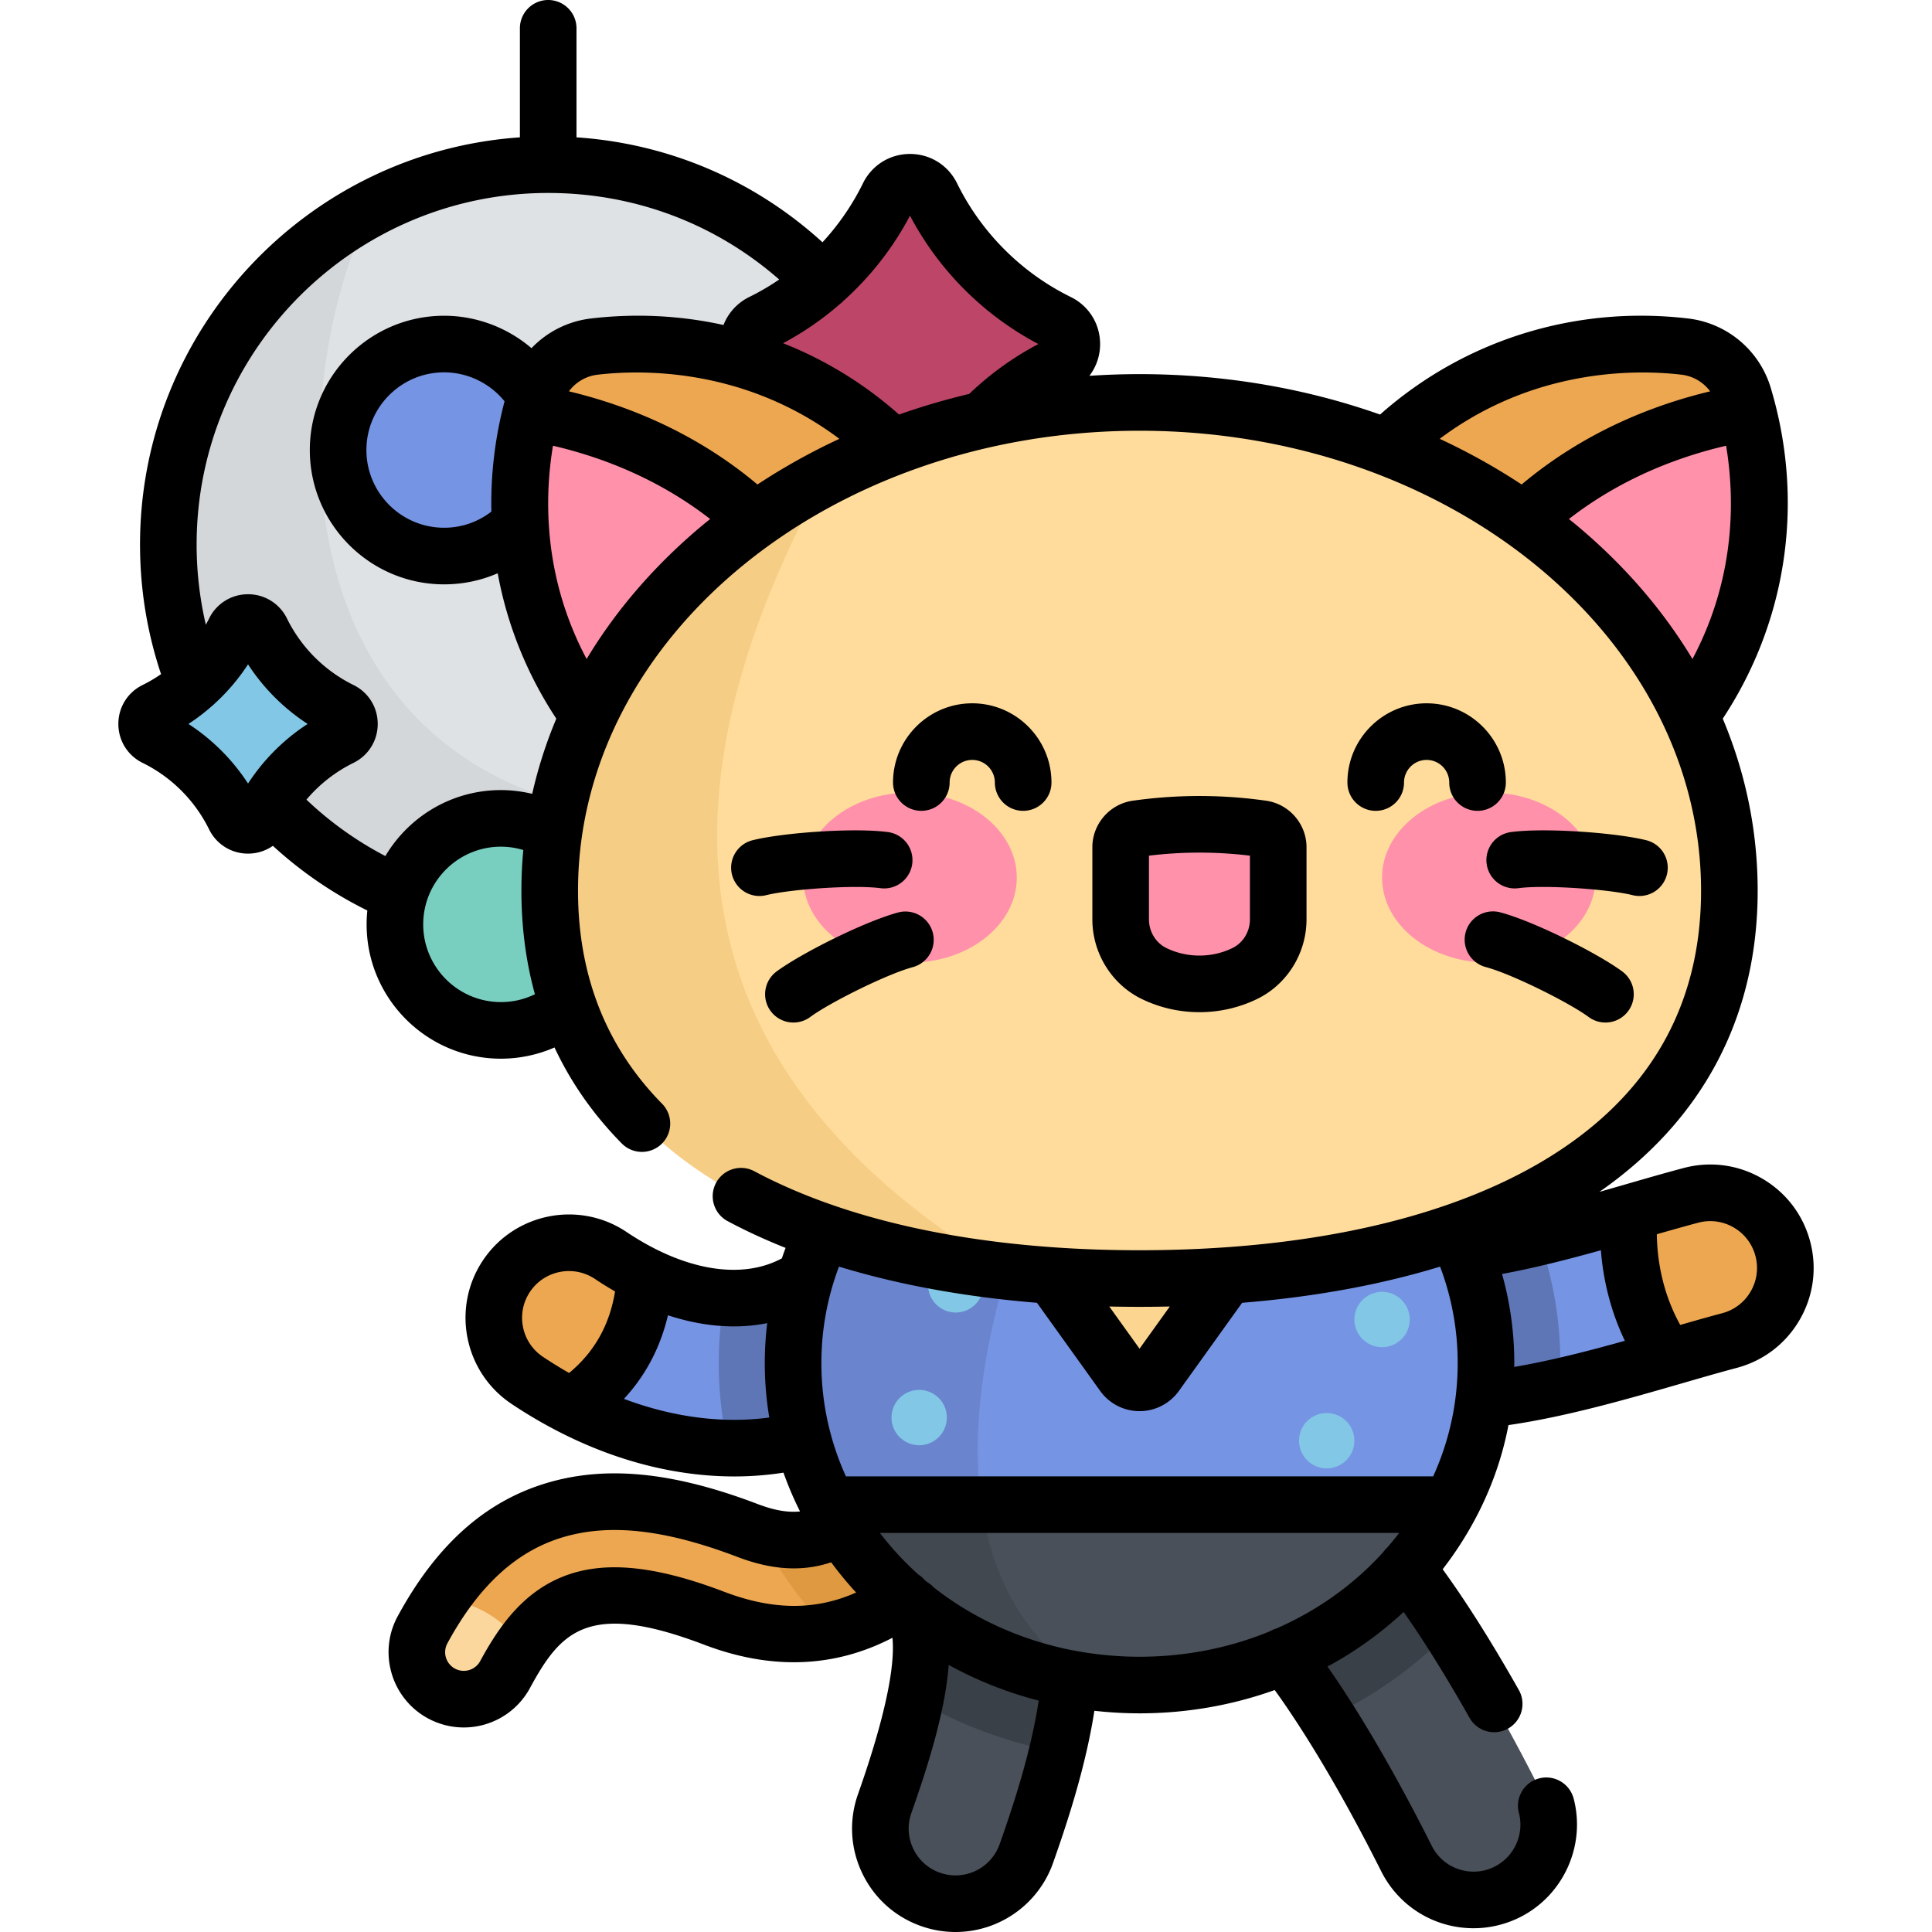 <svg xmlns="http://www.w3.org/2000/svg" viewBox="0 0 511.998 511.998" style="enable-background:new 0 0 511.998 511.998" xml:space="preserve"><circle style="fill:#dee2e5" cx="145.279" cy="144.3" r="100.67"/><path style="opacity:.05;enable-background:new" d="M145.275 244.97c27.887 0 53.123-11.341 71.354-29.66C68.142 235.994 72.946 104.666 98.725 55.029c-32.162 16.805-54.117 50.473-54.117 89.274 0 55.596 45.07 100.667 100.667 100.667z"/><path style="fill:#82c7e6" d="M69.322 216.479c-1.464 2.983-5.716 2.983-7.179 0a46.017 46.017 0 0 0-21.04-21.04c-2.983-1.464-2.983-5.715 0-7.179a46.017 46.017 0 0 0 21.04-21.04c1.464-2.983 5.716-2.983 7.179 0a46.017 46.017 0 0 0 21.04 21.04c2.983 1.464 2.983 5.716 0 7.179a46.017 46.017 0 0 0-21.04 21.04z"/><path style="fill:#bd4568" d="M246.888 130.483c-2.336 4.76-9.122 4.76-11.458 0a73.444 73.444 0 0 0-33.578-33.578c-4.76-2.336-4.76-9.122 0-11.458a73.444 73.444 0 0 0 33.578-33.578c2.336-4.76 9.122-4.76 11.458 0a73.444 73.444 0 0 0 33.578 33.578c4.76 2.336 4.76 9.122 0 11.458a73.444 73.444 0 0 0-33.578 33.578z"/><circle style="fill:#7694e4" cx="117.699" cy="119.27" r="28.09"/><circle style="fill:#78cfc0" cx="132.749" cy="244.97" r="28.09"/><path style="fill:#eda751" d="M122.896 450.293c-2.006 0-4.04-.486-5.927-1.51-6.038-3.28-8.273-10.834-4.993-16.871 9.212-16.959 20.589-27.305 34.78-31.63 14.178-4.32 30.495-2.634 51.348 5.31 20.807 7.922 30.959-3.024 50.157-26.533l.707-.865c4.347-5.32 12.185-6.11 17.506-1.764 5.321 4.348 6.111 12.185 1.764 17.506l-.704.861c-9.678 11.852-18.82 23.046-30.617 30.393-14.625 9.106-30.217 10.302-47.67 3.654-32.938-12.547-44.883-4.428-55.406 14.945a12.441 12.441 0 0 1-10.945 6.504z"/><path style="fill:#fcd79d" d="M117.144 423.436a96.137 96.137 0 0 0-5.169 8.476c-3.28 6.038-1.044 13.591 4.993 16.871a12.437 12.437 0 0 0 16.87-4.994c1.461-2.689 2.952-5.151 4.519-7.382-5.791-9.079-14.639-11.89-21.213-12.971z"/><path style="opacity:.2;fill:#a35f00;enable-background:new" d="M266.473 376.43c-5.321-4.345-13.159-3.556-17.506 1.764l-.707.865c-18.134 22.205-28.201 33.193-46.795 27.668.206.404.405.81.617 1.212a106.051 106.051 0 0 0 17.563 24.224c5.932-1.171 11.673-3.488 17.271-6.973 11.797-7.347 20.939-18.541 30.617-30.393l.704-.861c4.346-5.322 3.557-13.159-1.764-17.506z"/><path style="fill:#495059" d="M253.219 504.5c-2.202 0-4.44-.368-6.635-1.144-10.365-3.664-15.797-15.037-12.132-25.402 5.957-16.851 13.227-40.555 7.598-51.811-4.916-9.833-.931-21.791 8.902-26.707 9.835-4.915 21.791-.93 26.707 8.902 12.166 24.331 4.464 54.215-5.672 82.884-2.889 8.171-10.569 13.278-18.768 13.278z"/><path style="fill:#eda751" d="M194.626 383.772c-17.984 0-37.053-5.995-54.95-17.995-9.131-6.123-11.569-18.489-5.447-27.619 6.123-9.131 18.49-11.567 27.619-5.447 20.645 13.843 41.712 15.034 54.978 3.11 8.175-7.349 20.76-6.68 28.111 1.497 7.35 8.176 6.679 20.761-1.496 28.111-13.599 12.225-30.654 18.343-48.815 18.343z"/><path style="fill:#7694e4" d="M216.827 335.821c-11.305 10.161-28.275 10.791-45.82 2.191-1.249 20.08-12.157 29.775-19.546 34.706 14.332 7.359 29.08 11.054 43.166 11.054 18.161 0 35.216-6.118 48.816-18.343 8.176-7.35 8.846-19.935 1.496-28.111-7.353-8.177-19.937-8.846-28.112-1.497z"/><path style="opacity:.2;enable-background:new" d="M216.827 335.821c-6.655 5.982-15.281 8.634-24.824 8.071a99.33 99.33 0 0 0-1.529 17.344c0 7.667.866 15.184 2.564 22.51.53.01 1.061.026 1.589.026 18.161 0 35.216-6.119 48.816-18.343 8.176-7.35 8.846-19.935 1.496-28.111-7.353-8.177-19.937-8.846-28.112-1.497z"/><path style="fill:#495059" d="M390.529 503.503c-7.288 0-14.307-4.016-17.803-10.973-18.673-37.163-33.482-56.213-37.371-59.198-8.9-6.454-10.868-18.889-4.414-27.79 6.454-8.9 18.915-10.87 27.816-4.418 18.388 13.334 42.569 59.652 49.543 73.53 4.936 9.823.974 21.788-8.85 26.724a19.806 19.806 0 0 1-8.921 2.125z"/><path style="opacity:.2;enable-background:new" d="M384.336 432.158c-8.349-13.008-17.52-25.189-25.579-31.033-8.9-6.453-21.362-4.483-27.816 4.418-6.454 8.9-4.487 21.336 4.414 27.789 2.263 1.737 8.227 8.924 16.494 21.942 12.2-5.718 23.22-13.526 32.487-23.116zM250.952 399.436c-9.833 4.916-13.818 16.873-8.902 26.707 2.84 5.679 2.394 14.528.492 24.066 11.429 6.771 24.174 11.556 37.687 14.049 4.765-19.799 5.803-39.174-2.57-55.92-4.917-9.832-16.872-13.817-26.707-8.902z"/><path style="fill:#eda751" d="M383.256 371.473c-4.936 0-9.628-.447-13.98-1.473-10.7-2.522-17.33-13.241-14.808-23.942 2.522-10.699 13.238-17.325 23.942-14.808 10.592 2.494 38-5.422 54.375-10.153 5.414-1.565 10.526-3.043 15.33-4.316 10.63-2.823 21.525 3.515 24.341 14.141 2.817 10.626-3.515 21.525-14.141 24.341-4.375 1.159-9.281 2.578-14.475 4.079-19.935 5.761-41.972 12.131-60.584 12.131z"/><path style="fill:#7694e4" d="M431.822 321.375c-16.466 4.756-43.023 12.321-53.411 9.875-10.704-2.517-21.42 4.108-23.942 14.808-2.522 10.701 4.108 21.42 14.808 23.942 4.352 1.025 9.044 1.473 13.98 1.473 18.035 0 39.279-5.979 58.716-11.591-9.922-13.799-11.091-29.819-10.151-38.507z"/><path style="opacity:.2;enable-background:new" d="M413.503 361.236a99.069 99.069 0 0 0-5.766-33.348c-11.8 2.823-23.293 4.782-29.328 3.361-10.704-2.517-21.42 4.108-23.942 14.808-2.522 10.701 4.107 21.42 14.808 23.942 4.351 1.026 9.044 1.473 13.98 1.473 9.384 0 19.638-1.626 30.053-3.969.129-2.077.195-4.166.195-6.267z"/><path style="fill:#fcd690" d="m301.988 395.586 73.525-85.453c-16.746-20.771-43.446-34.212-73.525-34.212-30.079 0-56.779 13.441-73.525 34.212l73.525 85.453z"/><path style="fill:#7694e4" d="M384.469 398.745c5.974-11.321 9.332-24.05 9.332-37.509 0-27.813-14.326-52.514-36.491-68.089l-50.987 71.096c-2.129 2.968-6.542 2.967-8.671-.002l-50.986-71.095c-22.166 15.575-36.491 40.276-36.491 68.089 0 13.459 3.359 26.188 9.332 37.509h164.962v.001z"/><path style="fill:#495059" d="M219.508 398.745c14.939 28.312 46.258 47.806 82.48 47.806 36.223 0 67.541-19.494 82.48-47.806h-164.96z"/><path style="opacity:.1;enable-background:new" d="M288.581 445.643c-41.956-27.546-28.953-84.002-21.831-108.691v-54.515c-33.217 12.841-56.575 43.284-56.575 78.8.001 42.885 34.055 78.375 78.406 84.406z"/><circle style="fill:#82c7e6" cx="243.589" cy="375.67" r="7.335"/><circle style="fill:#82c7e6" cx="366.259" cy="349.68" r="7.335"/><circle style="fill:#82c7e6" cx="351.589" cy="381.8" r="7.335"/><circle style="fill:#82c7e6" cx="253.279" cy="340.5" r="7.335"/><path style="fill:#eda751" d="M246.115 213.301c17.966-15.075 29.961-40.382 4.62-77.792-25.541-37.706-63.567-47.157-93.255-43.66a18.563 18.563 0 0 0-15.58 13.073c-8.6 28.629-5.895 67.719 26.803 99.419 32.441 31.454 59.446 24.035 77.412 8.96z"/><path style="fill:#ff91ab" d="M140.705 109.304c-7.05 28.149-3.064 64.924 27.998 95.038 28.119 27.262 52.149 25.313 69.753 14.496-12.108-82.191-64.997-103.986-97.751-109.534z"/><path style="fill:#eda751" d="M357.862 213.301c-17.966-15.075-29.961-40.382-4.62-77.792 25.541-37.706 63.567-47.157 93.255-43.66a18.563 18.563 0 0 1 15.58 13.073c8.599 28.629 5.895 67.719-26.803 99.419-32.441 31.454-59.446 24.035-77.412 8.96z"/><path style="fill:#ff91ab" d="M463.272 109.304c7.05 28.149 3.064 64.924-27.997 95.038-28.119 27.262-52.149 25.313-69.753 14.496 12.106-82.191 64.996-103.986 97.75-109.534z"/><path style="fill:#ffdc9c" d="M458.298 236.055c0 71.469-69.982 102.772-156.31 102.772s-156.31-31.303-156.31-102.772 69.982-129.406 156.31-129.406 156.31 57.936 156.31 129.406z"/><path style="opacity:.15;fill:#c17a00;enable-background:new" d="M218.527 126.628c-43.776 22.933-72.848 63.367-72.848 109.427 0 61.437 51.715 93.192 121.072 100.897-99.56-59.471-86.576-139.463-48.224-210.324z"/><ellipse style="fill:#ff91ab" cx="241.159" cy="232.57" rx="28.3" ry="22.538"/><ellipse style="fill:#ff91ab" cx="394.559" cy="232.57" rx="28.3" ry="22.538"/><path style="fill:#ff91ab" d="M338.74 243.643c0 6.1-3.426 11.741-8.924 14.381-3.618 1.737-7.671 2.71-11.953 2.71s-8.335-.973-11.953-2.71c-5.499-2.639-8.924-8.281-8.924-14.381v-19.12a4.948 4.948 0 0 1 4.251-4.898 118.122 118.122 0 0 1 33.253 0 4.948 4.948 0 0 1 4.251 4.898l-.001 19.12z"/><path d="M429.917 257.447c-6.542-4.829-23.395-13.294-32.328-15.665a7.5 7.5 0 1 0-3.848 14.498c6.9 1.832 22.144 9.452 27.268 13.235a7.465 7.465 0 0 0 4.448 1.466 7.501 7.501 0 0 0 4.46-13.534zm49.789 71.554c-1.875-7.076-6.393-12.999-12.721-16.677-6.331-3.679-13.713-4.67-20.791-2.793-4.934 1.308-10.301 2.859-15.49 4.36l-.968.28c-.042.012-.083.023-.124.036-1.814.524-3.742 1.079-5.762 1.653 27.48-19.103 41.95-46.52 41.95-79.805 0-15.79-3.173-31.157-9.252-45.604 17.091-25.903 21.748-57.604 12.713-87.685a26.018 26.018 0 0 0-21.885-18.363c-29.938-3.528-59.42 5.726-81.645 25.456-19.91-7.019-41.49-10.71-63.741-10.71-4.46 0-8.891.156-13.289.449a13.812 13.812 0 0 0 2.838-8.422c0-5.336-2.977-10.11-7.767-12.462-13.042-6.4-23.749-17.107-30.149-30.15-2.351-4.789-7.126-7.765-12.462-7.765s-10.111 2.976-12.462 7.766a65.879 65.879 0 0 1-10.733 15.638c-18.086-16.474-40.788-26.159-65.189-27.808V7.5c0-4.143-3.358-7.5-7.5-7.5s-7.5 3.357-7.5 7.5v28.899C81.618 40.265 37.108 87.181 37.108 144.303c0 11.783 1.876 23.31 5.574 34.348a38.202 38.202 0 0 1-4.884 2.876c-3.968 1.948-6.433 5.903-6.433 10.323s2.465 8.375 6.434 10.323a38.702 38.702 0 0 1 17.61 17.608 11.422 11.422 0 0 0 10.322 6.435h.001c2.419 0 4.696-.742 6.584-2.062a107.236 107.236 0 0 0 25.03 17.138 35.754 35.754 0 0 0-.19 3.678c0 19.625 15.966 35.591 35.591 35.591 4.914 0 9.752-1.033 14.206-2.97 4.344 9.289 10.281 17.789 17.819 25.437a7.502 7.502 0 0 0 10.606.077 7.501 7.501 0 0 0 .077-10.607c-14.781-14.996-22.276-33.986-22.276-56.443 0-67.22 66.756-121.906 148.81-121.906s148.809 54.687 148.809 121.906c0 31.046-14.166 55.181-42.105 71.734-7.526 4.459-15.972 8.305-25.23 11.525-.09.03-.179.058-.268.092-16.966 5.869-36.665 9.628-58.506 11.147l-.148.01c-7.288.503-14.809.763-22.551.763-7.734 0-15.261-.257-22.557-.763l-.108-.009c-31.466-2.196-58.619-9.056-79.418-20.165-3.653-1.954-8.198-.571-10.149 3.082s-.571 8.197 3.083 10.148c4.822 2.576 9.948 4.935 15.346 7.085a87.67 87.67 0 0 0-.981 2.77c-10.729 5.775-25.898 3.252-41.178-6.994-12.552-8.417-29.609-5.051-38.025 7.5-8.416 12.549-5.052 29.607 7.499 38.025a125.27 125.27 0 0 0 12.488 7.36c15.185 7.81 31.082 11.906 46.639 11.906 4.376 0 8.726-.34 13.002-1.004a89.27 89.27 0 0 0 4.383 10.28c-3.318.337-6.913-.318-11.237-1.965-22.49-8.567-40.35-10.308-56.205-5.476-16.168 4.928-28.986 16.449-39.184 35.224-5.249 9.66-1.66 21.791 8.005 27.044a19.934 19.934 0 0 0 27.04-8.006c8.148-14.999 15.321-23.257 46.146-11.517 17.81 6.785 34.577 6.148 49.926-1.825.99 9.895-4.165 27.406-9.122 41.426-2.44 6.902-2.046 14.341 1.108 20.946 3.155 6.605 8.693 11.588 15.594 14.026a27.31 27.31 0 0 0 9.136 1.574c11.59 0 21.974-7.345 25.839-18.277 4.043-11.437 8.717-25.866 10.961-40.346 3.936.437 7.929.674 11.97.674 12.527 0 24.621-2.158 35.819-6.174 5.395 7.46 15.537 22.786 28.217 48.02 4.681 9.317 14.07 15.105 24.504 15.105 4.235 0 8.484-1.01 12.289-2.922 11.504-5.78 17.479-19.002 14.21-31.438a7.502 7.502 0 0 0-9.161-5.347 7.502 7.502 0 0 0-5.347 9.161c1.479 5.623-1.228 11.604-6.436 14.221a12.256 12.256 0 0 1-5.555 1.325 12.36 12.36 0 0 1-11.102-6.84c-11.769-23.424-21.438-38.672-27.631-47.513a97.855 97.855 0 0 0 20.174-14.466c5.411 7.686 11.265 17.085 17.471 28.061a7.495 7.495 0 0 0 10.219 2.837 7.5 7.5 0 0 0 2.838-10.22c-7.167-12.675-13.936-23.401-20.184-31.993a93.465 93.465 0 0 0 8.721-13.504l.045-.081.021-.039c4.146-7.857 7.034-16.081 8.654-24.58 15.328-2.211 31.608-6.91 46.167-11.118 5.139-1.486 9.991-2.89 14.314-4.034 7.075-1.876 12.997-6.395 16.675-12.725 3.676-6.326 4.668-13.709 2.793-20.784zM65.732 207.64a53.95 53.95 0 0 0-15.791-15.79 53.626 53.626 0 0 0 6.247-4.762c.151-.118.295-.244.435-.372l.002-.001c.099-.091.198-.182.292-.277a53.92 53.92 0 0 0 8.815-10.378 53.978 53.978 0 0 0 15.791 15.791 53.935 53.935 0 0 0-15.791 15.789zm67.015 57.92c-11.354 0-20.591-9.237-20.591-20.591s9.237-20.591 20.591-20.591c2.018 0 4.016.308 5.934.886-.33 3.571-.502 7.168-.502 10.79 0 9.689 1.207 18.837 3.58 27.428a20.38 20.38 0 0 1-9.012 2.078zm8.294-55.181c-2.708-.649-5.489-1-8.294-1-13.016 0-24.417 7.027-30.623 17.484a92.404 92.404 0 0 1-20.914-14.951 38.653 38.653 0 0 1 12.456-9.739c3.968-1.948 6.433-5.903 6.433-10.323s-2.465-8.375-6.433-10.322a38.722 38.722 0 0 1-17.611-17.612 11.425 11.425 0 0 0-10.323-6.433 11.426 11.426 0 0 0-10.322 6.433 38.265 38.265 0 0 1-.862 1.643 93.359 93.359 0 0 1-2.44-21.255c0-51.373 41.794-93.168 93.167-93.168 22.828 0 44.268 8.093 61.222 22.939a65.334 65.334 0 0 1-7.949 4.64 13.86 13.86 0 0 0-6.813 7.411c-11.353-2.505-23.207-3.13-35.133-1.723a25.994 25.994 0 0 0-15.754 7.866c-6.373-5.447-14.58-8.593-23.153-8.593-19.625 0-35.591 15.966-35.591 35.591s15.966 35.591 35.591 35.591c4.977 0 9.783-1.016 14.2-2.94 2.488 13.587 7.705 26.668 15.535 38.534a118.37 118.37 0 0 0-6.389 19.927zm-10.819-74.805a20.365 20.365 0 0 1-12.527 4.283c-11.354 0-20.591-9.237-20.591-20.591s9.237-20.591 20.591-20.591c6.237 0 12.138 2.885 16.019 7.676-2.551 9.686-3.706 19.508-3.492 29.223zm56.456 3.199c-12.854 10.641-23.329 22.748-31.215 35.872-11.498-21.643-11.224-42.641-8.921-56.522 12.37 2.872 27.581 8.488 41.657 19.421-.508.41-1.02.814-1.521 1.229zm14.053-10.38c-16.714-14.044-35.088-21.128-49.957-24.683a11.019 11.019 0 0 1 7.584-4.411c11.439-1.346 38.803-1.971 64.085 16.994a168.631 168.631 0 0 0-21.712 12.1zm56.121-24.003a184.174 184.174 0 0 0-18.605 5.469 103.61 103.61 0 0 0-30.721-18.904 80.891 80.891 0 0 0 15.018-10.342c.212-.164.419-.338.617-.528.041-.039.076-.082.115-.122 7.247-6.456 13.347-14.185 17.884-22.814 7.602 14.459 19.567 26.424 34.026 34.027a80.663 80.663 0 0 0-18.334 13.214zm124.682 11.903c25.282-18.965 52.647-18.339 64.084-16.994a11.022 11.022 0 0 1 7.585 4.412c-14.87 3.555-33.243 10.639-49.957 24.683a168.517 168.517 0 0 0-21.712-12.101zm66.981 58.352c-7.887-13.124-18.361-25.23-31.215-35.871-.502-.416-1.014-.819-1.521-1.229 14.076-10.934 29.287-16.549 41.657-19.421 2.302 13.88 2.576 34.878-8.921 56.521zM150.823 363.853a112.297 112.297 0 0 1-6.969-4.305c-5.682-3.81-7.205-11.533-3.396-17.213 3.811-5.681 11.533-7.204 17.214-3.396a89.543 89.543 0 0 0 5.324 3.302c-1.457 8.914-5.472 16.042-12.173 21.612zm43.803 12.419c-9.661 0-19.537-1.898-29.273-5.561 5.758-6.216 9.655-13.62 11.664-22.15 9.198 3.019 18.157 3.73 26.303 2.078a87.987 87.987 0 0 0-.644 10.598c0 4.879.405 9.689 1.19 14.417a70.09 70.09 0 0 1-9.24.618zm107.363-29.946c2.698 0 5.371-.033 8.021-.093l-8.021 11.185-8.02-11.183c2.65.061 5.323.091 8.02.091zm-110.073 75.509c-17.632-6.716-30.726-8.172-41.208-4.584-11.895 4.073-18.533 13.892-23.459 22.958a4.948 4.948 0 0 1-4.353 2.584 4.947 4.947 0 0 1-4.331-7.301c8.226-15.144 18.162-24.314 30.376-28.037 12.503-3.81 27.275-2.175 46.494 5.145 9.186 3.498 17.234 3.973 24.832 1.422a94.322 94.322 0 0 0 6.614 8.014c-10.8 4.79-22.074 4.709-34.965-.201zm72.999 66.888A12.428 12.428 0 0 1 253.219 497c-1.401 0-2.792-.24-4.136-.716a12.323 12.323 0 0 1-7.059-6.35 12.323 12.323 0 0 1-.501-9.482c4.652-13.159 9.001-27.226 9.893-39.231a102.184 102.184 0 0 0 23.846 9.454c-2.025 13.393-6.49 27.14-10.347 38.048zm102.741-78.633a7.434 7.434 0 0 0-1.094 1.248c-7.797 8.613-17.445 15.474-28.28 20.218a7.443 7.443 0 0 0-1.726.744c-10.634 4.385-22.357 6.751-34.567 6.751a92.57 92.57 0 0 1-16.676-1.515 7.32 7.32 0 0 0-.945-.17c-13.77-2.671-26.428-8.446-36.975-16.737a7.45 7.45 0 0 0-1.776-1.427c-.196-.163-.385-.334-.58-.499a7.439 7.439 0 0 0-1.669-1.446 79.848 79.848 0 0 1-10.176-11.011h137.596a80.968 80.968 0 0 1-3.132 3.844zm18.131-40.181c-.016.119-.033.238-.044.359a71.907 71.907 0 0 1-5.944 20.977h-155.62a72.623 72.623 0 0 1-4.049-11.294c-.01-.046-.015-.092-.027-.139-.025-.103-.061-.199-.09-.3a72.127 72.127 0 0 1-2.337-18.276c0-8.807 1.57-17.381 4.668-25.573 15.744 4.809 33.368 8.033 52.458 9.587l16.755 23.362a12.862 12.862 0 0 0 10.43 5.358h.002c4.126 0 8.024-2.002 10.431-5.355l16.754-23.363c19.117-1.549 36.724-4.771 52.461-9.584a71.914 71.914 0 0 1 4.667 25.569 73.389 73.389 0 0 1-.515 8.672zm15.499-7.664c.004-.337.015-.671.015-1.009a86.94 86.94 0 0 0-3.249-23.623c8.459-1.537 17.845-3.959 26.203-6.285.562 7.483 2.463 15.914 6.349 23.995-9.692 2.711-19.759 5.3-29.318 6.922zm62.656-19.991a12.329 12.329 0 0 1-7.548 5.76c-3.46.917-7.191 1.977-11.111 3.106-5.102-9.151-6.144-18.399-6.208-24.032 3.808-1.095 7.462-2.13 10.965-3.058a12.307 12.307 0 0 1 9.408 1.263 12.327 12.327 0 0 1 5.758 7.551c.849 3.203.4 6.545-1.264 9.41zm-22.198-110.488a7.501 7.501 0 0 0-5.457-9.096c-7.888-1.971-26.693-3.376-35.858-2.166a7.5 7.5 0 0 0 1.965 14.871c7.077-.938 24.076.302 30.255 1.848a7.504 7.504 0 0 0 9.095-5.457zm-63.674-45.382c-11.575 0-20.993 9.418-20.993 20.994 0 4.143 3.357 7.5 7.5 7.5s7.5-3.357 7.5-7.5a6 6 0 0 1 5.993-5.994 6 6 0 0 1 5.994 5.994c0 4.143 3.357 7.5 7.5 7.5a7.5 7.5 0 0 0 7.5-7.5c0-11.576-9.418-20.994-20.994-20.994zm-60.208 81.849a34.84 34.84 0 0 0 15.198-3.448c8.007-3.844 13.18-12.143 13.18-21.143v-19.12c0-6.159-4.598-11.457-10.695-12.324a125.743 125.743 0 0 0-35.365 0c-6.098.867-10.695 6.165-10.695 12.324v19.12c0 9 5.173 17.299 13.18 21.143a34.842 34.842 0 0 0 15.197 3.448zm-13.378-41.473a110.677 110.677 0 0 1 26.756 0v16.883c0 3.267-1.833 6.258-4.67 7.619a19.952 19.952 0 0 1-8.708 1.972c-3.052 0-5.982-.663-8.708-1.972-2.837-1.361-4.67-4.353-4.67-7.619V226.76zm-52.824-19.382a6 6 0 0 1 5.994-5.994 6 6 0 0 1 5.994 5.994 7.5 7.5 0 0 0 7.5 7.5c4.143 0 7.5-3.357 7.5-7.5 0-11.576-9.418-20.994-20.994-20.994s-20.994 9.418-20.994 20.994a7.5 7.5 0 0 0 15 0zm-13.525 34.404c-8.933 2.371-25.785 10.836-32.328 15.665a7.5 7.5 0 0 0 4.46 13.534 7.467 7.467 0 0 0 4.448-1.466c5.124-3.783 20.367-11.403 27.268-13.235a7.501 7.501 0 0 0-3.848-14.498zm-38.697-19.112a7.5 7.5 0 0 0-5.457 9.096 7.504 7.504 0 0 0 9.095 5.458c6.179-1.545 23.178-2.782 30.255-1.848a7.5 7.5 0 0 0 1.965-14.871c-9.165-1.211-27.97.193-35.858 2.165z"/></svg>